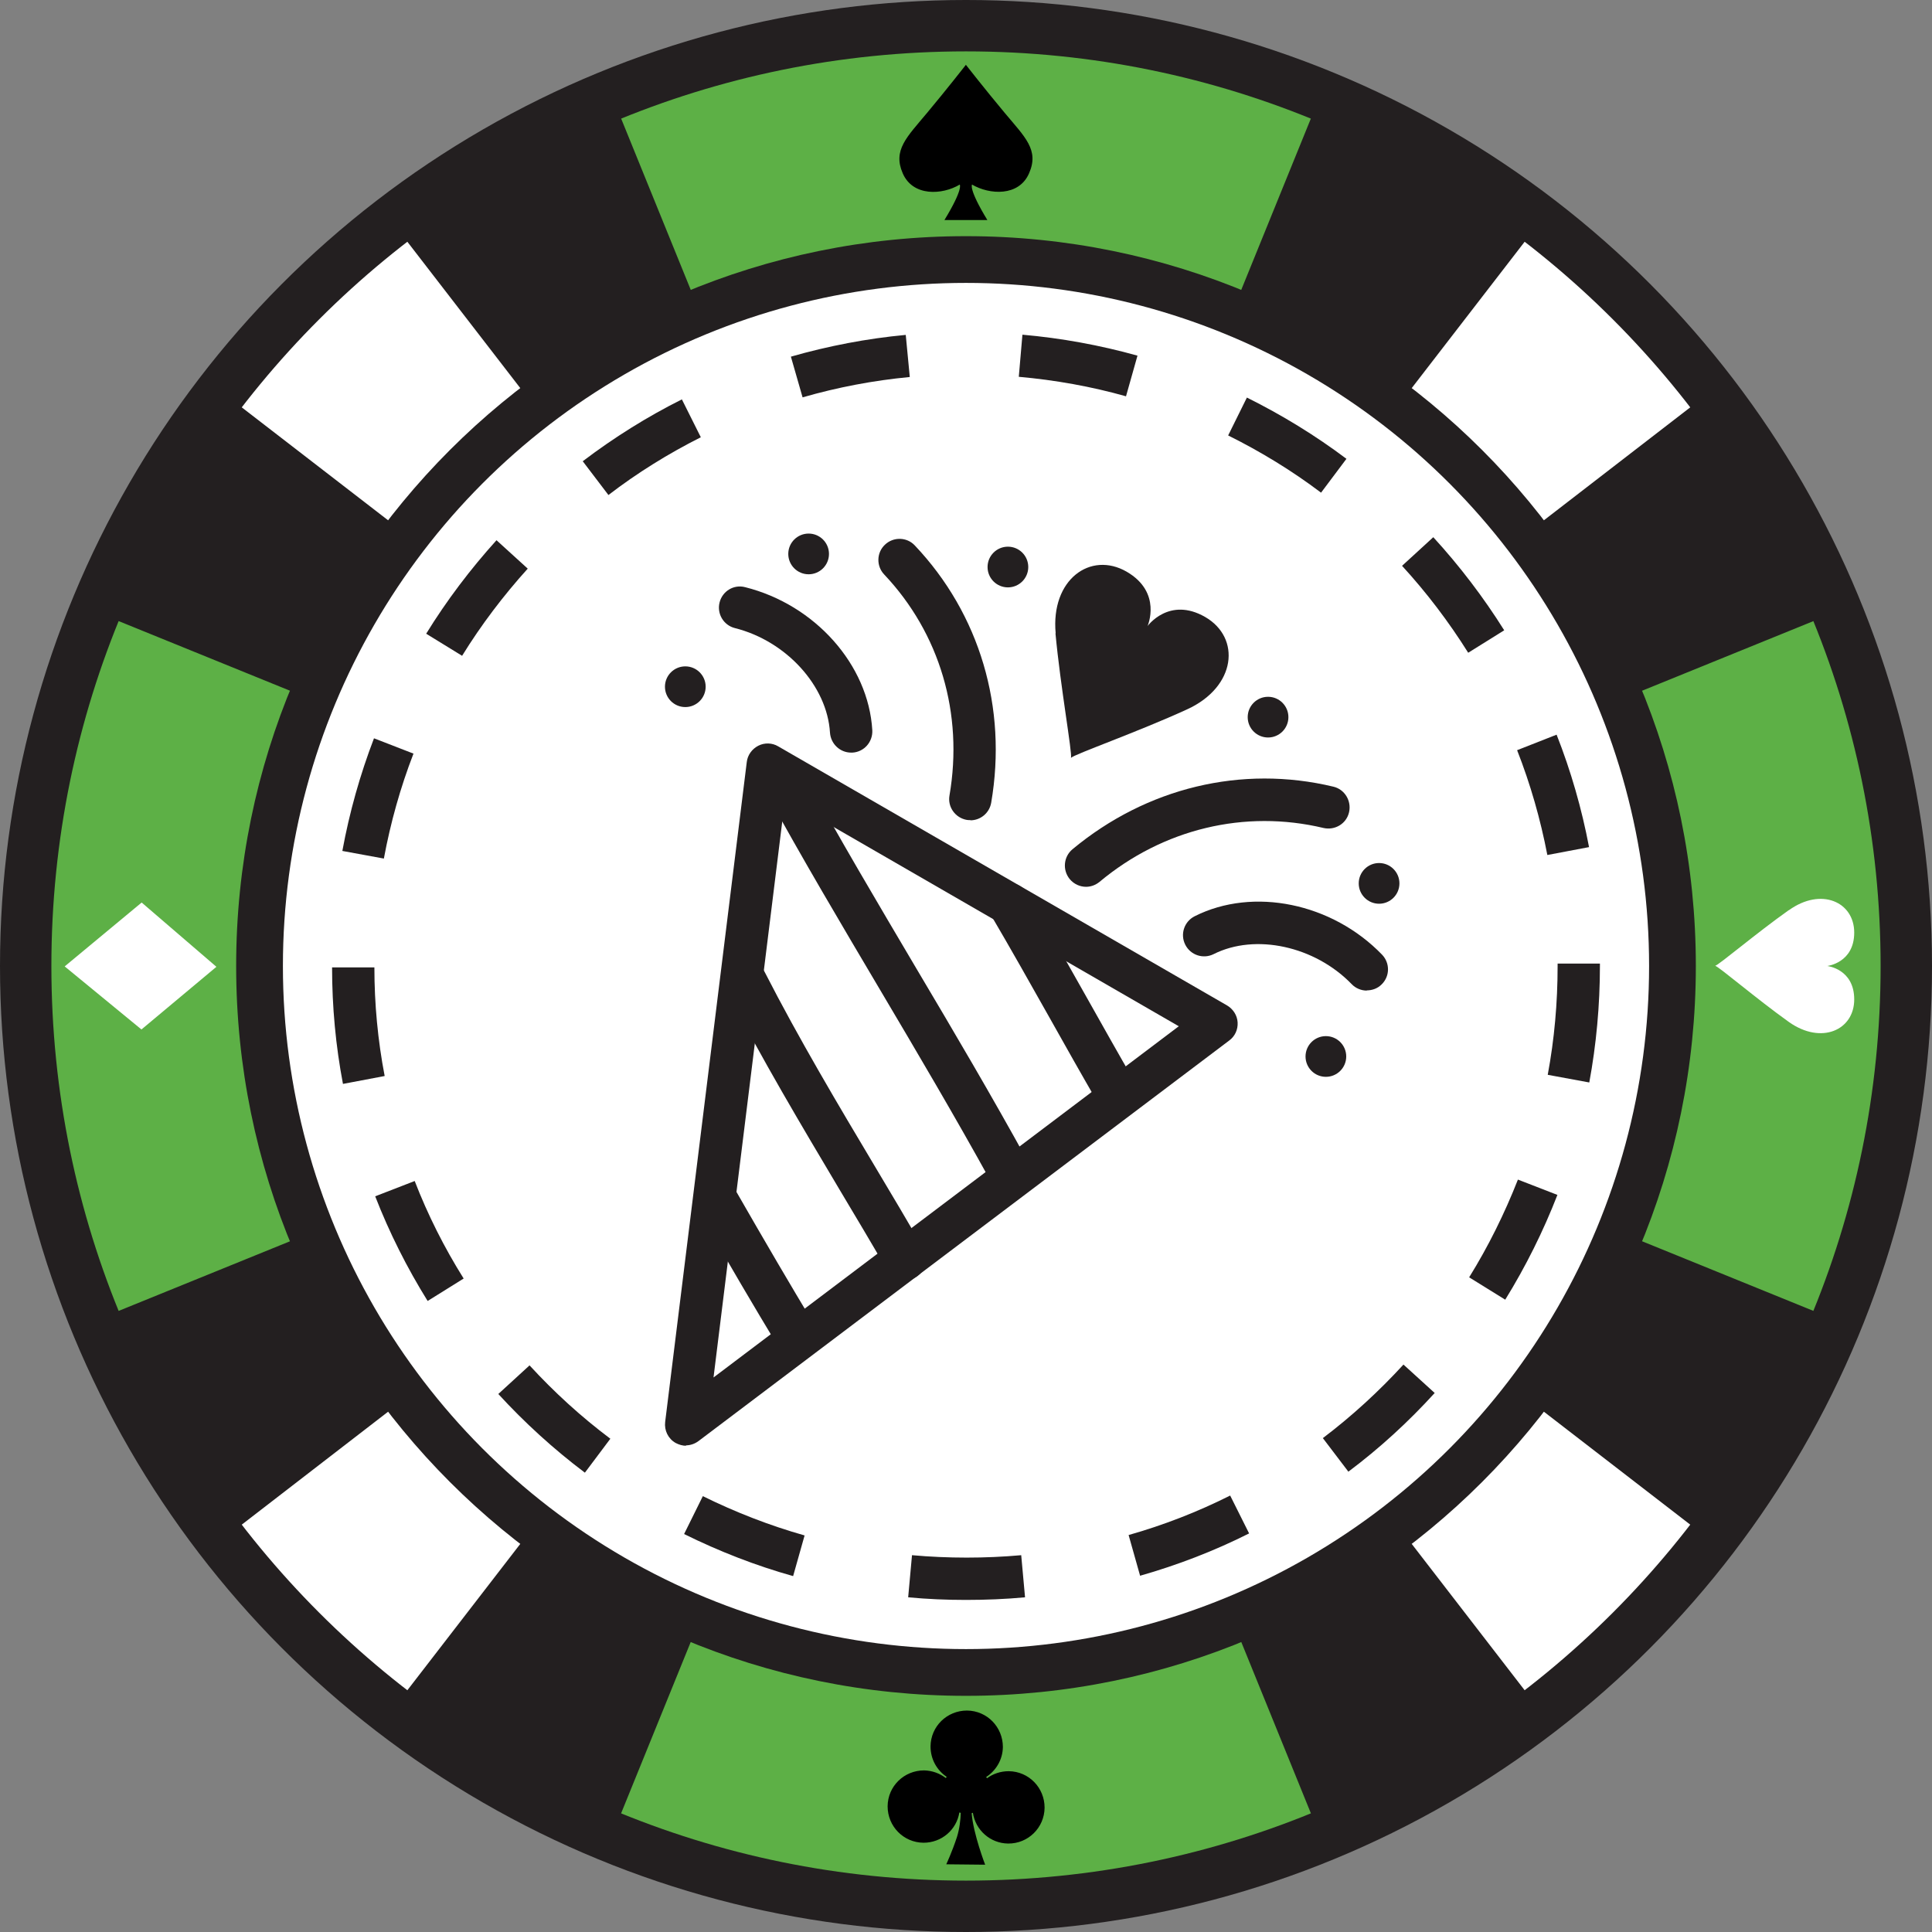 <svg id="Layer_2" data-name="Layer 2" xmlns="http://www.w3.org/2000/svg" viewBox="0 0 95.88 95.88">
  <rect x="0" y="0" width="95.88" height="95.88" fill="#808080" stroke="none"/>
  <defs>
    <style>
      .cls-1 {
        fill: none;
      }

      .cls-2 {
        clip-path: url(#clippath);
      }

      .cls-3 {
        fill: #fff;
      }

      .cls-4 {
        fill: #231f20;
      }

      .cls-5 {
        fill: #5db046;
      }
    </style>
    <clipPath id="clippath">
      <path class="cls-1" d="M93.33,47.94c0,25.07-20.32,45.39-45.39,45.39S2.55,73.01,2.55,47.94,22.87,2.55,47.94,2.55s45.39,20.32,45.39,45.39ZM47.94,11.72C27.94,11.72,11.72,27.94,11.72,47.94s16.22,36.22,36.22,36.22,36.22-16.22,36.22-36.22S67.94,11.72,47.94,11.72Z"/>
    </clipPath>
  </defs>
  <g id="Layer_1-2" data-name="Layer 1">
    <g>
      <g>
        <circle class="cls-4" cx="47.94" cy="47.94" r="47.94"/>
        <circle class="cls-3" cx="47.94" cy="47.94" r="33.9"/>
        <path class="cls-4" d="M47.94,79.4c-.96,0-1.92-.04-2.87-.13l.19-2.09c1.79,.16,3.64,.16,5.42,0l.19,2.09c-.96,.09-1.95,.13-2.93,.13Zm-8.57-1.18c-1.86-.52-3.68-1.23-5.42-2.09l.93-1.88c1.62,.8,3.32,1.46,5.05,1.95l-.57,2.02Zm17.21-.02l-.57-2.02c1.73-.49,3.43-1.15,5.04-1.96l.94,1.88c-1.73,.87-3.55,1.57-5.41,2.1Zm-27.56-5.12c-1.54-1.16-2.99-2.48-4.29-3.9l1.55-1.42c1.22,1.33,2.57,2.56,4.01,3.64l-1.26,1.68Zm37.9-.04l-1.27-1.67c1.44-1.09,2.78-2.32,4-3.65l1.55,1.41c-1.3,1.43-2.74,2.75-4.29,3.91Zm-45.7-8.48c-1.02-1.64-1.9-3.39-2.6-5.19l1.96-.76c.65,1.68,1.47,3.31,2.43,4.84l-1.78,1.11Zm53.48-.06l-1.79-1.11c.95-1.53,1.76-3.17,2.42-4.85l1.96,.76c-.7,1.8-1.57,3.55-2.59,5.2Zm-57.68-10.71c-.36-1.89-.54-3.83-.54-5.78h2.1c0,1.81,.17,3.62,.51,5.39l-2.06,.39Zm61.85-.07l-2.06-.38c.33-1.77,.49-3.58,.49-5.39v-.13s2.1,0,2.1,0v.11c0,1.96-.18,3.91-.53,5.8Zm-59.81-11.11l-2.07-.38c.35-1.91,.88-3.79,1.57-5.59l1.96,.76c-.65,1.68-1.14,3.43-1.47,5.21Zm57.73-.18c-.34-1.77-.84-3.52-1.5-5.2l1.96-.77c.71,1.8,1.25,3.68,1.61,5.58l-2.06,.39Zm-53.85-9.88l-1.79-1.1c1.01-1.64,2.19-3.2,3.49-4.64l1.55,1.41c-1.21,1.34-2.31,2.79-3.26,4.33Zm49.92-.16c-.96-1.53-2.06-2.98-3.28-4.31l1.55-1.42c1.31,1.43,2.49,2.98,3.52,4.62l-1.78,1.11Zm-42.67-7.83l-1.27-1.67c1.54-1.17,3.2-2.21,4.92-3.07l.94,1.88c-1.61,.81-3.16,1.77-4.59,2.87Zm35.37-.11c-1.44-1.09-3-2.04-4.61-2.84l.93-1.88c1.73,.86,3.4,1.88,4.94,3.04l-1.26,1.68Zm-25.73-4.73l-.58-2.02c1.85-.53,3.77-.9,5.7-1.08l.2,2.09c-1.8,.17-3.59,.51-5.32,1.01Zm16.06-.05c-1.73-.49-3.53-.81-5.33-.97l.18-2.09c1.93,.17,3.85,.52,5.71,1.04l-.57,2.02Z"/>
        <g class="cls-2">
          <g>
            <g>
              <g id="_Radial_Repeat_" data-name="&amp;lt;Radial Repeat&amp;gt;">
                <polygon class="cls-5" points="77.19 119.85 47.94 47.87 18.69 119.85 77.19 119.85"/>
              </g>
              <g id="_Radial_Repeat_-2" data-name="&amp;lt;Radial Repeat&amp;gt;">
                <polygon class="cls-5" points="-23.97 77.19 48.01 47.94 -23.97 18.69 -23.97 77.19"/>
              </g>
              <g id="_Radial_Repeat_-3" data-name="&amp;lt;Radial Repeat&amp;gt;">
                <polygon class="cls-5" points="18.69 -23.98 47.94 48 77.19 -23.98 18.69 -23.98"/>
              </g>
              <g id="_Radial_Repeat_-4" data-name="&amp;lt;Radial Repeat&amp;gt;">
                <polygon class="cls-5" points="119.85 18.69 47.88 47.94 119.85 77.19 119.85 18.69"/>
              </g>
            </g>
            <g>
              <g id="_Radial_Repeat_-5" data-name="&amp;lt;Radial Repeat&amp;gt;">
                <polygon class="cls-3" points="-9.47 3.65 47.99 47.99 3.65 -9.47 -9.47 3.65"/>
              </g>
              <g id="_Radial_Repeat_-6" data-name="&amp;lt;Radial Repeat&amp;gt;">
                <polygon class="cls-3" points="92.23 -9.47 47.89 47.99 105.35 3.65 92.23 -9.47"/>
              </g>
              <g id="_Radial_Repeat_-7" data-name="&amp;lt;Radial Repeat&amp;gt;">
                <polygon class="cls-3" points="105.35 92.23 47.89 47.89 92.23 105.35 105.35 92.23"/>
              </g>
              <g id="_Radial_Repeat_-8" data-name="&amp;lt;Radial Repeat&amp;gt;">
                <polygon class="cls-3" points="3.65 105.35 47.99 47.89 -9.47 92.23 3.65 105.35"/>
              </g>
            </g>
          </g>
        </g>
        <path d="M45.86,87.86c-.99,0-1.8,.78-1.81,1.78,0,.99,.78,1.8,1.78,1.81,.9,0,1.64-.64,1.78-1.5,.02,0,.04,.01,.07,.02-.01,.33-.06,.79-.19,1.2-.25,.76-.53,1.35-.53,1.35l1.93,.02s-.59-1.53-.67-2.56c.02,0,.04,0,.06-.02,.13,.86,.86,1.52,1.75,1.53,.99,.01,1.8-.78,1.81-1.78,0-.99-.78-1.8-1.78-1.81-.41,0-.78,.13-1.08,.35-.01-.02-.02-.04-.04-.06,.49-.32,.82-.86,.83-1.49,0-.99-.78-1.8-1.78-1.81-.99,0-1.8,.78-1.81,1.78,0,.63,.31,1.18,.8,1.51-.01,.02-.03,.04-.04,.06-.3-.23-.67-.37-1.08-.38Z"/>
        <polygon class="cls-3" points="10.74 47.98 7.03 44.79 3.21 47.96 7.02 51.09 10.74 47.98"/>
        <path d="M47.94,3.21h0s-.92,1.18-1.93,2.39c-1.01,1.21-1.71,1.85-1.21,3,.5,1.16,1.96,1.08,2.83,.56,0,0,.19,.2-.76,1.76h2.13c-.95-1.56-.76-1.76-.76-1.76,.87,.51,2.33,.6,2.83-.56,.51-1.16-.2-1.79-1.21-3-1.01-1.21-1.93-2.39-1.93-2.39Z"/>
        <path class="cls-3" d="M88.77,45.17c-1.61,1.14-3.47,2.72-3.65,2.76,.18,.04,2.05,1.64,3.66,2.79,1.61,1.14,3.24,.4,3.24-1.12,0-1.52-1.34-1.66-1.34-1.66h0s1.34-.15,1.34-1.66c0-1.52-1.64-2.26-3.24-1.11Z"/>
      </g>
      <g>
        <g>
          <path class="cls-4" d="M34.06,71.75c-.18,0-.36-.05-.53-.14-.37-.21-.57-.62-.52-1.04l4.05-32.75c.04-.35,.26-.65,.57-.81,.31-.16,.69-.15,.99,.03l22.28,12.86c.3,.18,.5,.49,.52,.84s-.13,.69-.42,.9l-26.34,19.88c-.19,.14-.41,.21-.63,.21Zm4.9-32.1l-3.55,28.71,23.09-17.43-19.54-11.28Z"/>
          <path class="cls-4" d="M55.4,55.26c-.36,0-.72-.19-.91-.52-.81-1.4-1.6-2.8-2.39-4.21-.97-1.72-1.93-3.43-2.93-5.13-.29-.5-.12-1.14,.38-1.44,.5-.29,1.14-.12,1.44,.38,1,1.71,1.97,3.44,2.94,5.16,.79,1.4,1.57,2.8,2.38,4.19,.29,.5,.12,1.14-.38,1.43-.17,.1-.35,.14-.52,.14Z"/>
          <path class="cls-4" d="M50.09,59.17c-.37,0-.73-.2-.92-.54-1.77-3.21-3.66-6.41-5.49-9.5-1.9-3.21-3.87-6.53-5.68-9.84-.28-.51-.09-1.15,.42-1.42,.51-.28,1.15-.09,1.42,.42,1.79,3.28,3.75,6.58,5.64,9.78,1.84,3.1,3.74,6.32,5.52,9.56,.28,.51,.09,1.15-.41,1.43-.16,.09-.33,.13-.5,.13Z"/>
          <path class="cls-4" d="M44.91,63.51c-.36,0-.71-.19-.91-.52-.77-1.33-1.55-2.64-2.34-3.96-1.89-3.18-3.85-6.47-5.58-9.84-.26-.52-.06-1.15,.46-1.41,.52-.26,1.15-.06,1.41,.46,1.7,3.32,3.64,6.58,5.52,9.73,.79,1.32,1.57,2.64,2.35,3.98,.29,.5,.12,1.14-.38,1.44-.17,.1-.35,.14-.53,.14Z"/>
          <path class="cls-4" d="M39.51,67.31c-.35,0-.7-.18-.9-.5-1.18-1.95-2.42-4.06-3.9-6.65-.29-.5-.11-1.14,.39-1.43,.5-.29,1.14-.11,1.43,.39,1.47,2.56,2.7,4.66,3.87,6.6,.3,.5,.14,1.14-.35,1.44-.17,.1-.36,.15-.54,.15Z"/>
        </g>
        <path class="cls-4" d="M53.9,44.01c-.3,0-.6-.13-.81-.38-.37-.45-.31-1.11,.13-1.48,3.68-3.06,8.4-4.2,12.95-3.11,.56,.13,.91,.7,.78,1.27-.13,.57-.7,.91-1.27,.78-3.9-.93-7.96,.04-11.12,2.68-.2,.16-.43,.24-.67,.24Z"/>
        <path class="cls-4" d="M48.16,40.7c-.06,0-.12,0-.18-.01-.57-.1-.96-.64-.86-1.21,.7-4.06-.48-8.05-3.24-10.97-.4-.42-.38-1.09,.04-1.48,.42-.4,1.09-.38,1.48,.04,3.22,3.4,4.6,8.05,3.79,12.77-.09,.51-.53,.87-1.03,.87Z"/>
        <path class="cls-4" d="M42.24,37.35c-.55,0-1.01-.43-1.05-.99-.14-2.32-2.17-4.55-4.72-5.19-.56-.14-.9-.71-.76-1.27,.14-.56,.7-.91,1.27-.76,3.47,.87,6.12,3.85,6.31,7.1,.03,.58-.41,1.08-.99,1.11-.02,0-.04,0-.06,0Z"/>
        <path class="cls-4" d="M67.83,49.16c-.27,0-.55-.11-.75-.32-1.83-1.89-4.78-2.53-6.85-1.49-.52,.26-1.15,.05-1.41-.47s-.05-1.15,.47-1.41c2.9-1.46,6.82-.66,9.3,1.91,.4,.42,.39,1.08-.03,1.48-.2,.2-.47,.29-.73,.29Z"/>
        <path class="cls-4" d="M52.38,31.43c.25,2.67,.84,5.94,.77,6.18,.17-.18,3.33-1.29,5.77-2.41,2.44-1.12,2.67-3.55,.89-4.58-1.79-1.03-2.86,.45-2.86,.45h0s.74-1.67-1.04-2.7c-1.79-1.03-3.77,.39-3.52,3.06Z"/>
        <g>
          <circle class="cls-4" cx="68.44" cy="43.84" r="1.01"/>
          <circle class="cls-4" cx="40.13" cy="27.49" r="1.01"/>
        </g>
        <g>
          <circle class="cls-4" cx="65.8" cy="52.43" r="1.01"/>
          <circle class="cls-4" cx="34.01" cy="34.08" r="1.01"/>
        </g>
        <g>
          <circle class="cls-4" cx="62.93" cy="35.59" r="1.01"/>
          <circle class="cls-4" cx="50.02" cy="28.14" r="1.01"/>
        </g>
      </g>
    </g>
  </g>
</svg>
